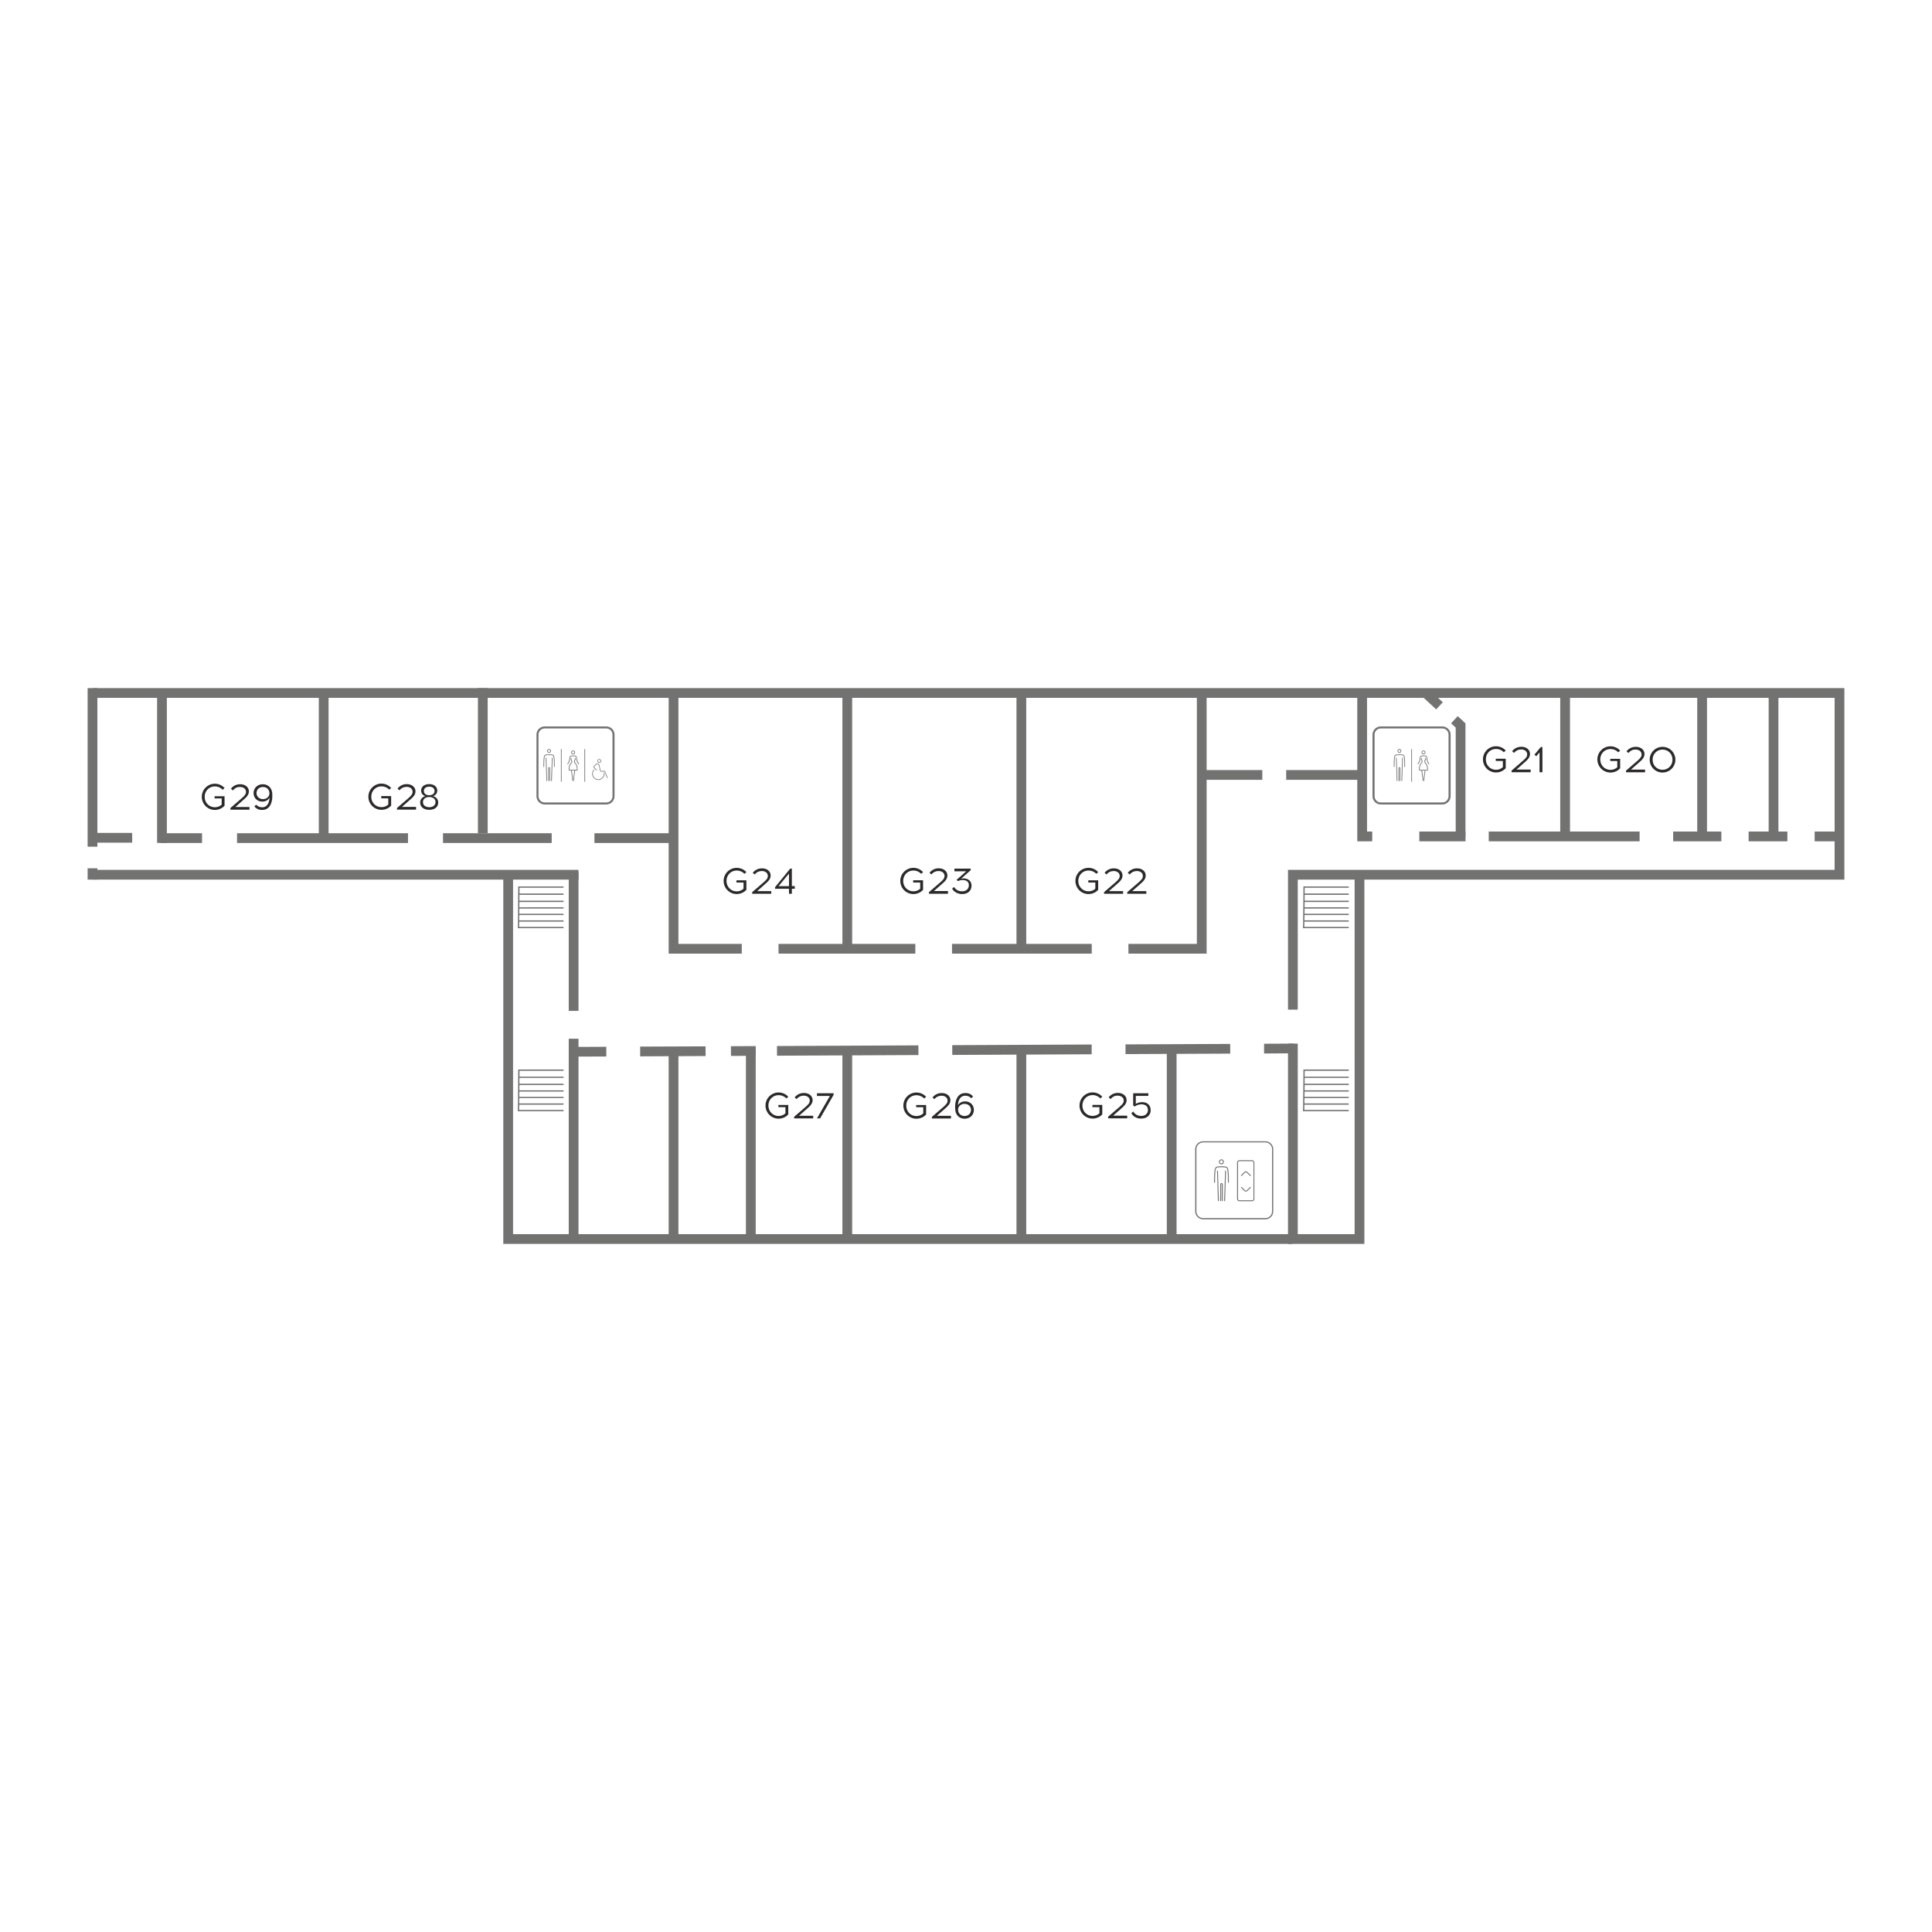 <?xml version="1.0" encoding="UTF-8"?>
<!DOCTYPE svg PUBLIC "-//W3C//DTD SVG 1.1//EN" "http://www.w3.org/Graphics/SVG/1.1/DTD/svg11.dtd">
<!-- Creator: CorelDRAW X6 -->
<svg xmlns="http://www.w3.org/2000/svg" xml:space="preserve" width="297mm" height="297mm" version="1.1" style="shape-rendering:geometricPrecision; text-rendering:geometricPrecision; image-rendering:optimizeQuality; fill-rule:evenodd; clip-rule:evenodd"
viewBox="0 0 29700 29700"
 xmlns:xlink="http://www.w3.org/1999/xlink">
 <defs>
  <style type="text/css">
   <![CDATA[
    .fil0 {fill:none}
    .fil2 {fill:#727271}
    .fil3 {fill:#2B2A29;fill-rule:nonzero}
    .fil1 {fill:#727271;fill-rule:nonzero}
   ]]>
  </style>
 </defs>
 <g id="Слой_x0020_1">
  <g id="_1480193104">
   <path class="fil0" d="M1432 10653l26846 0 0 2794 -8403 0 0 2074m0 508l0 3018 1024 0 0 -5600"/>
   <polygon class="fil1" points="1432,10578 28278,10578 28353,10578 28353,10653 28353,13447 28353,13522 28278,13522 20974,13522 20974,19047 20974,19122 20899,19122 19875,19122 19800,19122 19800,19047 19800,16043 19950,16043 19950,18972 20824,18972 20824,13522 19950,13522 19950,15521 19800,15521 19800,13447 19800,13372 19875,13372 28203,13372 28203,10728 1432,10728 "/>
   <polyline class="fil0" points="19875,19047 7812,19047 7812,13413 "/>
   <polygon class="fil1" points="19875,19122 7812,19122 7737,19122 7737,19047 7737,13413 7887,13413 7887,18972 19875,18972 "/>
   <path class="fil0" d="M8818 19056l0 -3088m0 -428l0 -2144"/>
   <path class="fil1" d="M8743 19056l0 -3088 150 0 0 3088 -150 0zm0 -3516l0 -2144 150 0 0 2144 -150 0z"/>
   <line class="fil0" x1="10354" y1="19092" x2="10354" y2= "16135" />
   <polygon class="fil1" points="10279,19092 10279,16135 10429,16135 10429,19092 "/>
   <line class="fil0" x1="11542" y1="19047" x2="11542" y2= "16126" />
   <polygon class="fil1" points="11467,19047 11467,16126 11617,16126 11617,19047 "/>
   <line class="fil0" x1="13025" y1="19077" x2="13025" y2= "16118" />
   <polygon class="fil1" points="12950,19077 12950,16118 13100,16118 13100,19077 "/>
   <line class="fil0" x1="15701" y1="19094" x2="15701" y2= "16084" />
   <polygon class="fil1" points="15626,19094 15626,16084 15776,16084 15776,19094 "/>
   <line class="fil0" x1="18372" y1="19073" x2="18372" y2= "16084" />
   <polygon class="fil1" points="17937,19073 17937,16084 18087,16084 18087,19073 "/>
   <path class="fil0" d="M1422 13447l0 -170m0 -385l0 -2239"/>
   <path class="fil1" d="M1347 13522l0 -174 150 0 0 174 -150 0zm0 -506l0 -2438 150 0 0 2438 -150 0z"/>
   <line class="fil0" x1="2490" y1="10649" x2="2490" y2= "12888" />
   <polygon class="fil1" points="2565,10649 2565,12959 2415,12958 2415,10649 "/>
   <path class="fil0" d="M2480 12884l626 0m538 0l2628 0m538 0l1671 0m657 0l1199 0"/>
   <path class="fil1" d="M2480 12809l626 0 0 150 -626 0 0 -150zm1164 0l2628 0 0 150 -2628 0 0 -150zm3166 0l1671 0 0 150 -1671 0 0 -150zm2328 0l1199 0 0 150 -1199 0 0 -150z"/>
   <path class="fil0" d="M10354 10653l0 3932 1049 0m565 0l2103 0m564 0l2148 0m564 0l1127 0 0 -3932"/>
   <path class="fil1" d="M10429 10653l0 3857 974 0 0 150 -1049 0 -75 0 0 -75 0 -3932 150 0zm1539 3857l2103 0 0 150 -2103 0 0 -150zm2667 0l2148 0 0 150 -2148 0 0 -150zm2712 0l1052 0 0 -3857 150 0 0 3932 0 75 -75 0 -1127 0 0 -150z"/>
   <path class="fil0" d="M18474 11913l931 0m367 0l1161 0"/>
   <path class="fil1" d="M18474 11838l931 0 0 150 -931 0 0 -150zm1298 0l1161 0 0 150 -1161 0 0 -150z"/>
   <path class="fil0" d="M20940 10653l0 2205 155 0m724 0l551 0m516 0l2319 0m516 0l741 0m419 0l596 0m419 0l401 0"/>
   <path class="fil1" d="M21015 10653l0 2130 80 0 0 150 -155 0 -75 0 0 -75 0 -2205 150 0zm804 2130l709 0 1 150 -710 0 0 -150zm1067 0l2319 0 0 150 -2319 0 0 -150zm2835 0l741 0 0 150 -741 0 0 -150zm1160 0l596 0 0 150 -596 0 0 -150zm1015 0l401 0 0 150 -401 0 0 -150z"/>
   <path class="fil0" d="M21430 10653l212 198m230 213l94 88 0 1715"/>
   <path class="fil1" d="M21967 10598l213 198 -102 109 -213 -197 102 -110zm442 411l95 88 24 23 0 32 0 1715 -150 0 0 -1682 -71 -66 102 -110z"/>
   <line class="fil0" x1="23723" y1="10682" x2="23723" y2= "12875" />
   <polygon class="fil1" points="24135,10682 24135,12875 23985,12875 23985,10682 "/>
   <polygon class="fil1" points="5051,10682 5051,12875 4901,12875 4901,10682 "/>
   <line class="fil0" x1="26166" y1="10653" x2="26166" y2= "12845" />
   <polygon class="fil1" points="26241,10653 26241,12845 26091,12845 26091,10653 "/>
   <line class="fil0" x1="27264" y1="10653" x2="27264" y2= "12850" />
   <polygon class="fil1" points="27339,10653 27339,12850 27189,12850 27189,10653 "/>
   <line class="fil0" x1="13025" y1="10653" x2="13025" y2= "14585" />
   <polygon class="fil1" points="13100,10653 13100,14585 12950,14585 12950,10653 "/>
   <line class="fil0" x1="15701" y1="10653" x2="15701" y2= "14607" />
   <polygon class="fil1" points="15776,10653 15776,14607 15626,14607 15626,10653 "/>
   <line class="fil0" x1="1422" y1="13447" x2="8851" y2= "13447" />
   <polygon class="fil1" points="1422,13372 8891,13372 8893,13522 1422,13522 "/>
   <path class="fil0" d="M8826 16169l495 -3m520 -2l1005 -5m391 -2l317 -1m390 -2l2174 -10m521 -2l2143 -10m520 -2l1610 -8m520 -2l452 -2"/>
   <path class="fil1" d="M8826 16094l494 -2 1 149 -494 2 -1 -149zm1015 -5l1005 -4 1 149 -1006 5 0 -150zm1395 -6l381 -2 0 150 -380 1 -1 -149zm708 -3l2174 -10 1 149 -2174 10 -1 -149zm2694 -13l2144 -10 0 150 -2143 10 -1 -150zm2664 -12l1609 -7 1 149 -1610 7 0 -149zm2130 -10l452 -2 0 149 -452 3 0 -150z"/>
   <line class="fil0" x1="2032" y1="12879" x2="1431" y2= "12879" />
   <polygon class="fil1" points="2032,12954 1431,12954 1431,12804 2032,12804 "/>
   <g>
    <path class="fil2" d="M8629 12019c-4,0 -6,-2 -6,-5l0 -495c0,-2 2,-5 6,-5 3,0 5,3 5,5l0 495c0,3 -2,5 -5,5z"/>
    <path class="fil2" d="M8405 12007c-3,0 -5,-2 -5,-5 -1,-13 -11,-321 -11,-350 0,-3 2,-6 5,-6 3,0 6,3 6,6 0,29 11,346 11,350 0,3 -3,5 -6,5 0,0 0,0 0,0z"/>
    <path class="fil2" d="M8451 12007c-3,0 -5,-2 -5,-5l0 -192c0,-5 -3,-5 -4,-5 -2,0 -4,1 -4,5l0 192c0,3 -3,5 -6,5 -3,0 -5,-2 -5,-5l0 -192c0,-9 6,-16 15,-16 9,0 15,7 15,16l0 192c0,3 -3,5 -6,5z"/>
    <path class="fil2" d="M8478 12007c0,0 0,0 0,0 -3,0 -6,-2 -6,-5 1,-4 12,-321 12,-350 0,-3 2,-6 5,-6 3,0 6,3 6,6 0,29 -11,337 -11,350 0,3 -3,5 -6,5z"/>
    <path class="fil2" d="M8523 11791c-3,0 -6,-2 -6,-5 0,-131 -6,-161 -18,-172 -3,-3 -30,-7 -58,-7 -28,0 -54,4 -58,7 -12,11 -18,41 -18,172 0,3 -2,5 -6,5 -3,0 -5,-2 -5,-5 0,-137 6,-166 21,-180 9,-8 48,-10 66,-10 18,0 58,2 66,10 15,14 21,43 21,180 0,3 -2,5 -5,5z"/>
    <path class="fil2" d="M8441 11563c-11,0 -19,-9 -19,-19 0,-10 8,-18 19,-19 10,1 18,9 18,19 0,10 -8,19 -18,19zm0 -49c0,0 0,0 0,0 0,0 0,0 -1,0 0,0 0,0 0,0 -16,0 -29,14 -29,30 0,16 13,30 29,30 0,0 0,0 0,0l1 0c0,0 0,0 0,0 16,0 29,-14 29,-30 0,-16 -13,-30 -29,-30z"/>
    <path class="fil2" d="M8900 11738c-24,-24 -27,-53 -30,-75 -2,-19 -4,-35 -17,-43 -12,-6 -23,-6 -36,-6 -2,0 -4,0 -6,0 0,0 0,0 0,0 0,0 0,0 0,0l0 0c-2,0 -4,0 -6,0 -13,0 -24,0 -36,6 -13,8 -15,24 -17,43 -2,22 -6,51 -30,75 -2,2 -2,6 0,8 1,1 3,2 4,2 1,0 3,-1 4,-2 27,-27 31,-59 33,-82 2,-19 4,-30 12,-34 9,-5 18,-5 30,-5 2,0 4,0 6,0l0 0c0,0 0,0 0,0l0 0c2,0 4,0 6,0 13,0 22,0 30,5 9,4 10,15 12,34 3,23 6,55 33,82 1,1 3,2 4,2 1,0 3,-1 4,-2 2,-2 2,-6 0,-8z"/>
    <path class="fil2" d="M8811 11586c-10,0 -19,-9 -19,-19 0,-11 9,-19 19,-19 10,0 19,8 19,19 0,10 -9,19 -19,19zm0 -49c0,0 0,0 0,0 0,0 0,0 0,0 0,0 0,0 0,0 -17,0 -30,13 -30,30 0,16 13,30 30,30 0,0 0,0 0,0l0 0c0,0 0,0 0,0 0,0 0,0 0,0 17,0 30,-14 30,-30 0,-17 -13,-30 -30,-30z"/>
    <path class="fil2" d="M8990 12019c-4,0 -6,-2 -6,-5l0 -495c0,-2 2,-5 6,-5 3,0 5,3 5,5l0 495c0,3 -2,5 -5,5z"/>
    <path class="fil2" d="M9212 11678c-11,0 -20,9 -20,20 0,11 9,20 20,20 11,0 20,-9 20,-20 0,-11 -9,-20 -20,-20zm0 50c-16,0 -29,-14 -29,-30 0,-16 13,-29 29,-29 16,0 30,13 30,29 0,16 -14,30 -30,30z"/>
    <path class="fil2" d="M9198 11990c-52,0 -95,-42 -95,-95 0,-23 9,-46 24,-63 2,-2 5,-2 7,0 2,1 2,4 1,6 -14,16 -22,36 -22,57 0,47 38,85 85,85 47,0 85,-38 85,-85 0,-4 -1,-9 -1,-14 -1,-2 1,-5 4,-5 2,-1 5,1 5,4 1,5 2,10 2,15 0,53 -43,95 -95,95z"/>
    <path class="fil2" d="M9336 11960c-2,0 -4,-1 -5,-3l-35 -91c-2,-5 -8,-8 -13,-7l-21 4c-9,2 -21,0 -28,-3 -6,-4 -13,-14 -14,-23l-12 -69c-1,-6 -7,-13 -12,-16l-11 -4c-5,-3 -13,-1 -17,3l-31 33c-3,4 -3,10 0,13l38 38c2,2 2,5 0,7 -2,2 -5,2 -7,0l-38 -38c-7,-7 -7,-19 0,-26l31 -34c7,-7 19,-9 28,-5l11 5c8,3 16,13 17,22l12 69c1,6 6,14 10,16 5,3 15,4 21,3l21 -5c10,-1 20,4 24,14l35 90c1,3 0,6 -3,7 0,0 -1,0 -1,0z"/>
    <path class="fil2" d="M8844 11725c-1,-1 -2,-2 -2,-3 -10,-11 -7,-21 1,-35 7,-14 9,-21 1,-33 -2,-3 -5,-4 -8,-2 -2,2 -3,5 -1,8 4,7 5,9 -2,21 -6,10 -16,29 0,49 1,1 2,1 3,2 12,15 33,40 32,102l-114 0c-2,-62 19,-87 31,-102 1,-1 2,-1 3,-2 16,-20 6,-39 0,-49 -7,-12 -6,-14 -2,-21 2,-3 1,-6 -1,-8 -3,-2 -7,-1 -8,2 -8,12 -6,19 1,33 8,14 11,24 1,35 -1,1 -1,2 -2,3 -13,15 -38,44 -34,115 0,3 2,5 5,5l31 0c3,21 18,119 18,155 0,3 2,6 5,6 4,0 6,-3 6,-6 0,-36 -14,-130 -18,-155l40 0c-4,25 -18,119 -18,155 0,3 3,6 6,6 3,0 5,-3 5,-6 0,-36 15,-134 19,-155l31 0c3,0 5,-2 5,-5 4,-71 -21,-100 -34,-115z"/>
    <path class="fil1" d="M8374 11167l946 0c35,0 67,14 90,37 23,23 37,55 37,90l0 946c0,35 -14,67 -37,90 -23,23 -55,37 -90,37l-946 0c-35,0 -67,-14 -90,-37l0 0c-23,-23 -37,-55 -37,-90l0 -946c0,-35 14,-67 37,-90l0 0c23,-23 55,-37 90,-37zm946 31l-946 0c-26,0 -50,11 -68,28l0 0c-17,17 -28,41 -28,68l0 946c0,26 11,50 28,68l0 0c18,17 42,28 68,28l946 0c27,0 51,-11 68,-28 17,-18 28,-42 28,-68l0 -946c0,-27 -11,-51 -28,-68 -17,-17 -41,-28 -68,-28z"/>
   </g>
   <g>
    <g>
     <path class="fil2" d="M21700 12019c-3,0 -5,-2 -5,-5l0 -495c0,-2 2,-5 5,-5 3,0 6,3 6,5l0 495c0,3 -3,5 -6,5z"/>
     <path class="fil2" d="M21477 12007c-3,0 -6,-2 -6,-5 0,-13 -11,-321 -11,-350 0,-3 3,-6 6,-6 3,0 5,3 5,6 0,29 11,346 11,350 0,3 -2,5 -5,5 0,0 0,0 0,0z"/>
     <path class="fil2" d="M21523 12007c-3,0 -6,-2 -6,-5l0 -192c0,-5 -3,-5 -4,-5 -1,0 -4,1 -4,5l0 192c0,3 -2,5 -5,5 -3,0 -6,-2 -6,-5l0 -192c0,-9 6,-16 15,-16 9,0 15,7 15,16l0 192c0,3 -2,5 -5,5z"/>
     <path class="fil2" d="M21550 12007c0,0 0,0 0,0 -4,0 -6,-2 -6,-5 0,-4 11,-321 11,-350 0,-3 3,-6 6,-6 3,0 5,3 5,6 0,29 -10,337 -11,350 0,3 -2,5 -5,5z"/>
     <path class="fil2" d="M21595 11791c-3,0 -6,-2 -6,-5 0,-131 -6,-161 -18,-172 -4,-3 -30,-7 -58,-7 -28,0 -55,4 -58,7 -12,11 -18,41 -18,172 0,3 -3,5 -6,5 -3,0 -5,-2 -5,-5 0,-137 6,-166 21,-180 8,-8 48,-10 66,-10 18,0 57,2 66,10 15,14 21,43 21,180 0,3 -2,5 -5,5z"/>
     <path class="fil2" d="M21512 11563c-10,0 -18,-9 -18,-19 0,-10 8,-18 18,-19 10,1 19,9 19,19 0,10 -9,19 -19,19zm0 -49c0,0 0,0 0,0 0,0 0,0 0,0 0,0 0,0 0,0 -16,0 -29,14 -29,30 0,16 13,30 29,30 0,0 0,0 0,0l0 0c0,0 0,0 0,0 17,0 30,-14 30,-30 0,-16 -13,-30 -30,-30z"/>
     <path class="fil2" d="M21972 11738c-25,-24 -28,-53 -30,-75 -2,-19 -4,-35 -18,-43 -11,-6 -22,-6 -35,-6 -2,0 -4,0 -6,0 0,0 0,0 0,0 0,0 0,0 0,0l0 0c-2,0 -4,0 -6,0 -13,0 -25,0 -36,6 -14,8 -15,24 -17,43 -3,22 -6,51 -30,75 -2,2 -2,6 0,8 1,1 2,2 4,2 1,0 3,-1 4,-2 27,-27 30,-59 33,-82 2,-19 3,-30 11,-34 9,-5 18,-5 31,-5 2,0 4,0 6,0l0 0c0,0 0,0 0,0l0 0c2,0 4,0 6,0 12,0 21,0 30,5 8,4 10,15 12,34 2,23 6,55 33,82 1,1 2,2 4,2 1,0 3,-1 4,-2 2,-2 2,-6 0,-8z"/>
     <path class="fil2" d="M21883 11586c-11,0 -19,-9 -19,-19 0,-11 8,-19 19,-19 10,0 19,8 19,19 0,10 -9,19 -19,19zm0 -49c0,0 0,0 0,0 0,0 0,0 0,0 0,0 0,0 0,0 -17,0 -30,13 -30,30 0,16 13,30 30,30 0,0 0,0 0,0l0 0c0,0 0,0 0,0 0,0 0,0 0,0 16,0 30,-14 30,-30 0,-17 -14,-30 -30,-30z"/>
     <path class="fil2" d="M21916 11725c-1,-1 -2,-2 -2,-3 -10,-11 -8,-21 0,-35 8,-14 9,-21 2,-33 -2,-3 -5,-4 -8,-2 -3,2 -3,5 -2,8 5,7 5,9 -2,21 -5,10 -15,29 1,49 1,1 1,1 2,2 13,15 34,40 32,102l-114 0c-2,-62 19,-87 32,-102 1,-1 2,-1 2,-2 17,-20 6,-39 1,-49 -7,-12 -6,-14 -2,-21 2,-3 1,-6 -2,-8 -2,-2 -6,-1 -7,2 -8,12 -7,19 1,33 8,14 10,24 1,35 -1,1 -2,2 -2,3 -14,15 -38,44 -35,115 0,3 3,5 6,5l30 0c4,21 19,119 19,155 0,3 2,6 5,6 3,0 6,-3 6,-6 0,-36 -14,-130 -18,-155l40 0c-4,25 -18,119 -18,155 0,3 2,6 5,6 4,0 6,-3 6,-6 0,-36 15,-134 18,-155l32 0c2,0 5,-2 5,-5 4,-71 -21,-100 -34,-115z"/>
    </g>
    <path class="fil1" d="M21226 11167l947 0c35,0 66,14 89,37 23,23 38,55 38,90l0 946c0,35 -15,67 -38,90 -23,23 -54,37 -89,37l-947 0c-35,0 -66,-14 -89,-37l0 0c-23,-23 -38,-55 -38,-90l0 -946c0,-35 15,-67 38,-90l0 0c23,-23 54,-37 89,-37zm947 31l-947 0c-26,0 -50,11 -67,28l0 0c-18,17 -28,41 -28,68l0 946c0,26 10,50 28,68l0 0c17,17 41,28 67,28l947 0c26,0 50,-11 67,-28 18,-18 28,-42 28,-68l0 -946c0,-27 -10,-51 -28,-68 -17,-17 -41,-28 -67,-28z"/>
   </g>
   <polygon class="fil1" points="7347,12809 7347,10578 7497,10578 7497,12809 "/>
   <path class="fil3" d="M5864 12046c-111,0 -201,91 -201,202 0,112 90,201 201,201 59,0 112,-24 149,-64l0 -147 -152 0 0 35 108 0 0 95c-28,26 -64,40 -105,40 -88,0 -157,-68 -157,-160 0,-91 69,-160 157,-160 47,0 90,19 120,51l29 -26c-37,-41 -90,-67 -149,-67zm532 400l0 -42 -217 0 109 -96c68,-56 99,-92 99,-144 0,-61 -54,-109 -130,-110l-6 0c-54,0 -104,24 -140,69l29 26c30,-36 67,-53 108,-53l5 0c47,0 90,28 90,75 0,36 -20,59 -66,100l-174 150 0 25 293 0zm262 -207c35,-12 64,-39 64,-87 0,-57 -49,-97 -120,-98l-5 0c-73,0 -123,40 -123,98 0,48 29,75 64,87 -46,13 -79,48 -79,98 0,68 55,112 139,112l3 0c82,0 136,-44 136,-112 0,-50 -33,-85 -79,-98zm-142 -80c0,-46 39,-66 82,-66 43,0 82,20 82,66 0,47 -39,66 -82,66 -43,0 -82,-19 -82,-66zm82 250c-56,0 -96,-29 -96,-79 0,-63 62,-78 96,-78 58,1 97,29 97,78 0,50 -41,79 -97,79z"/>
   <path class="fil3" d="M3303 12048c-111,0 -201,90 -201,201 0,112 90,202 201,202 59,0 112,-25 149,-65l0 -146 -153 0 0 34 109 0 0 96c-28,25 -65,40 -105,40 -88,0 -157,-69 -157,-161 0,-91 69,-160 157,-160 47,0 90,19 120,52l29 -27c-37,-41 -90,-66 -149,-66zm532 399l0 -41 -217 0 109 -97c67,-56 99,-92 99,-144 0,-61 -54,-109 -130,-109l-7 0c-53,0 -103,23 -139,68l29 27c30,-37 67,-54 108,-54l5 1c47,0 90,27 90,75 0,35 -20,59 -67,99l-173 150 0 25 293 0zm197 4c110,0 154,-104 154,-208l0 -33c0,-86 -57,-154 -146,-154 -87,0 -142,64 -142,135 0,79 59,132 135,132 53,0 92,-26 111,-62 -4,71 -31,149 -112,149l-4 0c-37,0 -64,-13 -90,-39l-28 26c26,31 62,54 118,54l4 0zm11 -166c-58,0 -100,-41 -100,-94 0,-53 42,-93 100,-93 64,0 99,45 99,98 0,48 -41,89 -99,89z"/>
   <path class="fil3" d="M11969 16794c-111,0 -201,90 -201,201 0,112 90,202 201,202 59,0 112,-25 149,-65l0 -146 -152 0 0 34 108 0 0 95c-28,26 -64,41 -105,41 -87,0 -157,-69 -157,-161 0,-91 70,-160 157,-160 47,0 90,19 120,51l29 -26c-37,-41 -90,-66 -149,-66zm532 399l0 -41 -217 0 109 -97c68,-56 99,-92 99,-144 0,-61 -54,-109 -130,-109l-6 0c-54,0 -104,23 -140,68l29 26c30,-36 67,-53 108,-53l5 0c47,0 90,28 90,75 0,36 -20,60 -66,100l-174 150 0 25 293 0zm314 -363l0 -24 -256 0 0 41 199 0 -199 346 48 0 208 -363z"/>
   <path class="fil3" d="M14088 16795c-112,0 -201,90 -201,201 0,112 89,202 201,202 59,0 112,-25 149,-65l0 -146 -153 0 0 34 109 0 0 95c-28,26 -65,41 -105,41 -88,0 -157,-69 -157,-161 0,-91 69,-160 157,-160 47,0 89,19 120,51l29 -26c-37,-41 -90,-66 -149,-66zm531 399l0 -41 -217 0 110 -97c67,-56 98,-92 98,-144 0,-61 -53,-109 -130,-109l-6 0c-53,0 -103,23 -139,68l29 26c29,-36 67,-53 107,-53l5 0c48,0 91,28 91,75 0,36 -21,60 -67,100l-174 150 0 25 293 0zm219 -391c-111,0 -155,103 -155,207l1 34c0,87 56,154 145,154 88,0 142,-64 142,-135 0,-79 -59,-132 -135,-132 -52,0 -92,26 -110,61 3,-70 30,-148 112,-148l4 0c37,0 63,13 89,39l28 -26c-25,-32 -61,-54 -117,-54l-4 0zm-11 166c59,0 100,40 100,94 0,53 -41,93 -100,93 -63,0 -99,-46 -99,-99 0,-48 41,-88 99,-88z"/>
   <path class="fil3" d="M16796 16793c-111,0 -201,91 -201,202 0,112 90,201 201,201 59,0 112,-25 149,-65l0 -146 -152 0 0 35 108 0 0 95c-28,25 -64,40 -105,40 -87,0 -157,-68 -157,-160 0,-92 70,-161 157,-161 47,0 90,20 120,52l29 -27c-37,-40 -90,-66 -149,-66zm532 399l0 -41 -217 0 110 -96c67,-56 98,-92 98,-144 0,-61 -54,-109 -130,-110l-6 0c-54,0 -104,23 -140,68l29 27c30,-37 67,-54 108,-54l5 1c47,0 90,28 90,75 0,36 -20,59 -66,99l-174 150 0 25 293 0zm325 -345l0 -41 -233 0 0 188 23 17c20,-17 61,-35 102,-35 65,0 102,32 102,89 0,55 -44,89 -100,90l-2 0c-57,0 -95,-23 -125,-68l-28 27c28,49 79,82 151,82l5 0c90,-1 141,-60 141,-128 0,-74 -47,-125 -129,-125 -43,0 -79,12 -100,27l0 -123 193 0z"/>
   <path class="fil3" d="M11325 13341c-111,0 -201,90 -201,201 0,112 90,202 201,202 59,0 112,-25 149,-65l0 -146 -153 0 0 34 109 0 0 95c-28,26 -65,41 -105,41 -88,0 -157,-69 -157,-161 0,-91 69,-160 157,-160 47,0 89,19 120,51l29 -26c-37,-41 -90,-66 -149,-66zm531 399l0 -41 -216 0 109 -97c67,-56 98,-92 98,-144 0,-61 -53,-109 -129,-109l-7 0c-53,0 -103,23 -139,68l29 26c30,-36 67,-53 108,-53l5 0c47,0 90,28 90,75 0,36 -20,60 -67,100l-174 150 0 25 293 0zm317 -77l45 0 0 -41 -45 0 0 -269 -25 0 -233 285 0 25 214 0 0 77 44 0 0 -77zm-44 -234l0 193 -160 0 160 -193z"/>
   <path class="fil3" d="M14041 13341c-111,0 -201,90 -201,201 0,112 90,202 201,202 60,0 113,-25 149,-65l0 -147 -152 0 0 35 108 0 0 95c-27,26 -64,40 -105,40 -87,0 -157,-68 -157,-160 0,-91 70,-160 157,-160 48,0 90,19 120,51l29 -26c-36,-41 -89,-66 -149,-66zm532 399l0 -42 -217 0 110 -96c67,-56 98,-92 98,-144 0,-61 -54,-109 -130,-110l-6 0c-54,0 -103,24 -139,69l28 26c30,-36 67,-53 108,-53l5 0c48,0 90,28 90,75 0,36 -20,60 -66,100l-174 150 0 25 293 0zm349 -363l0 -24 -250 0 0 41 182 0 -150 133 24 17c17,-8 39,-16 65,-16 71,0 101,32 101,80 0,57 -42,93 -100,94l-3 0c-56,0 -96,-22 -125,-67l-29 26c28,49 81,82 153,83l5 0c89,-2 140,-56 140,-130 0,-60 -39,-106 -115,-111 -19,0 -33,1 -45,5l147 -131z"/>
   <path class="fil3" d="M16733 13341c-111,0 -201,90 -201,201 0,112 90,202 201,202 60,0 113,-25 149,-65l0 -146 -152 0 0 34 108 0 0 95c-27,26 -64,40 -105,40 -87,0 -157,-68 -157,-160 0,-91 70,-160 157,-160 48,0 90,19 121,51l28 -26c-36,-41 -89,-66 -149,-66zm532 399l0 -41 -217 0 110 -97c67,-56 98,-92 98,-144 0,-61 -54,-109 -130,-109l-6 0c-54,0 -103,23 -139,68l28 26c30,-36 68,-53 108,-53l5 0c48,0 91,28 91,75 0,36 -21,60 -67,100l-174 150 0 25 293 0zm357 0l0 -41 -217 0 110 -97c67,-56 98,-92 98,-144 0,-61 -54,-109 -130,-109l-6 0c-54,0 -104,23 -140,68l29 26c30,-36 67,-53 108,-53l5 0c47,0 90,28 90,75 0,36 -20,60 -66,100l-174 150 0 25 293 0z"/>
   <path class="fil3" d="M22998 11472c-111,0 -201,90 -201,201 0,112 90,202 201,202 59,0 112,-25 149,-65l0 -146 -153 0 0 34 109 0 0 95c-28,26 -65,41 -105,41 -88,0 -157,-69 -157,-161 0,-91 69,-160 157,-160 47,0 90,19 120,51l29 -26c-37,-41 -90,-66 -149,-66zm532 399l0 -41 -217 0 109 -97c67,-56 98,-92 98,-144 0,-61 -53,-109 -129,-109l-7 0c-53,0 -103,23 -139,68l29 26c30,-36 67,-53 108,-53l5 0c47,0 90,28 90,75 0,36 -20,60 -67,100l-173 150 0 25 293 0zm181 0l0 -387 -25 0 -98 118 29 23 50 -60 0 306 44 0z"/>
   <path class="fil3" d="M24757 11473c-111,0 -201,90 -201,201 0,112 90,202 201,202 60,0 113,-25 149,-65l0 -146 -152 0 0 34 108 0 0 96c-27,25 -64,40 -105,40 -87,0 -157,-69 -157,-161 0,-91 70,-160 157,-160 48,0 90,19 120,51l29 -26c-36,-41 -89,-66 -149,-66zm532 399l0 -41 -217 0 110 -97c67,-56 98,-92 98,-144 0,-61 -54,-109 -130,-109l-6 0c-54,0 -103,23 -140,68l29 27c30,-37 67,-54 108,-54l5 1c48,0 90,27 90,75 0,35 -20,59 -66,99l-174 150 0 25 293 0zm268 -391c-109,0 -197,88 -197,197 0,110 88,198 197,198 110,0 198,-88 198,-198 0,-109 -88,-197 -198,-197zm1 42c85,0 153,66 153,155 0,89 -68,156 -153,156 -86,0 -153,-67 -153,-156 0,-89 67,-155 153,-155z"/>
   <path class="fil1" d="M20030 14269c2,-33 3,-90 3,-156 3,-188 4,-458 4,-476l0 -10 10 0 687 0 0 20 -677 0c0,16 0,48 -1,89l678 0 0 20 -678 0c0,27 0,58 0,90l678 0 0 20 -678 0c-1,26 -1,53 -1,81l679 0 0 20 -679 0c-1,27 -1,54 -1,80l680 0 0 20 -680 0c-1,16 -1,31 -1,46l0 35 681 0 0 20 -682 0c0,31 -1,59 -1,81l683 0 0 20 -684 0 0 0 -20 0z"/>
   <path class="fil1" d="M7960 14269c1,-33 2,-90 3,-156 2,-188 3,-458 3,-476l0 -10 10 0 687 0 0 20 -677 0c0,16 0,48 0,89l677 0 0 20 -678 0c0,27 0,58 0,90l678 0 0 20 -678 0c0,26 -1,53 -1,81l679 0 0 20 -679 0c0,27 -1,54 -1,80l680 0 0 20 -680 0c0,16 -1,31 -1,46l0 35 681 0 0 20 -681 0c-1,31 -2,59 -2,81l683 0 0 20 -684 0 0 0 -19 0z"/>
   <path class="fil1" d="M20030 17083c2,-33 3,-89 3,-156 3,-188 4,-458 4,-476l0 -10 10 0 687 0 0 20 -677 0c0,16 0,48 -1,90l678 0 0 19 -678 0c0,28 0,58 0,90l678 0 0 20 -678 0c-1,26 -1,53 -1,81l679 0 0 20 -679 0c-1,27 -1,54 -1,81l680 0 0 19 -680 0c-1,16 -1,31 -1,46l0 35 681 0 0 20 -682 0c0,31 -1,59 -1,81l683 0 0 20 -684 0 0 0 -20 0z"/>
   <path class="fil1" d="M7960 17083c1,-33 2,-89 3,-156 2,-188 3,-458 3,-476l0 -10 10 0 687 0 0 20 -677 0c0,16 0,48 0,90l677 0 0 19 -678 0c0,28 0,58 0,90l678 0 0 20 -678 0c0,26 -1,53 -1,81l679 0 0 20 -679 0c0,27 -1,54 -1,81l680 0 0 19 -680 0c0,16 -1,31 -1,46l0 35 681 0 0 20 -681 0c-1,31 -2,59 -2,81l683 0 0 20 -684 0 0 0 -19 0z"/>
   <g>
    <path class="fil2" d="M18716 17994c-4,0 -7,3 -7,7 0,38 13,440 14,457 0,4 3,7 7,7 0,0 0,0 1,0 4,0 7,-3 7,-7 -1,-4 -15,-419 -15,-457 0,-4 -3,-7 -7,-7z"/>
    <path class="fil2" d="M18778 18187c-11,0 -20,9 -20,21l0 250c0,4 4,7 8,7 4,0 7,-3 7,-7l0 -250c0,-6 3,-6 5,-6 1,0 5,0 5,6l0 250c0,4 3,7 7,7 4,0 8,-3 8,-7l0 -250c0,-12 -8,-21 -20,-21z"/>
    <path class="fil2" d="M18840 17994c-4,0 -7,3 -7,7 0,38 -15,453 -15,457 0,4 3,7 7,7 0,0 0,0 1,0 3,0 7,-3 7,-7 0,-17 14,-419 14,-457 0,-4 -3,-7 -7,-7z"/>
    <path class="fil2" d="M18863 17941c-10,-10 -62,-13 -86,-13 -23,0 -75,3 -85,13 -20,19 -29,56 -29,235 0,4 4,7 8,7 4,0 7,-3 7,-7 0,-171 8,-209 24,-224 4,-4 39,-9 75,-9 37,0 72,5 76,9 16,15 24,53 24,224 0,4 3,7 7,7 4,0 7,-3 7,-7 0,-179 -8,-216 -28,-235z"/>
    <path class="fil2" d="M18777 17836c13,0 24,11 24,25 0,13 -11,24 -24,24 -14,0 -25,-11 -25,-24 0,-14 11,-25 25,-25zm0 64c0,0 0,0 0,0 0,0 0,0 0,0 0,0 0,0 0,0 0,0 0,0 0,0 21,-1 38,-18 38,-39 0,-22 -17,-39 -38,-39 0,0 0,0 0,0 0,0 0,0 0,0 0,0 0,0 0,0 0,0 0,0 0,0 -22,0 -39,17 -39,39 0,21 17,38 39,39z"/>
    <path class="fil2" d="M19177 18017c-6,-6 -15,-10 -24,-10 -10,0 -18,4 -25,10l-49 49c-3,3 -3,8 0,11 3,2 7,2 10,0l49 -50c4,-3 9,-5 15,-5 5,0 10,2 14,5l49 50c1,1 3,2 5,2 2,0 4,-1 5,-2 3,-3 3,-8 0,-11l-49 -49z"/>
    <path class="fil2" d="M19216 18248l-49 49c-4,4 -9,6 -14,6 -6,0 -11,-2 -15,-6l-49 -49c-3,-3 -7,-3 -10,0 -3,3 -3,8 0,10l49 50c7,6 15,10 25,10 9,0 18,-4 24,-10l49 -50c3,-2 3,-7 0,-10 -3,-3 -7,-3 -10,0z"/>
    <path class="fil2" d="M19269 18431c0,11 -9,20 -20,20l-197 0c-11,0 -20,-9 -20,-20l0 -561c0,-11 9,-20 20,-20l197 0c11,0 20,9 20,20l0 561zm-20 -596l-197 0c-19,0 -35,16 -35,35l0 561c0,19 16,35 35,35l197 0c19,0 34,-16 34,-35l0 -561c0,-19 -15,-35 -34,-35z"/>
    <path class="fil1" d="M18495 17544l957 0c33,0 64,14 86,36l0 0c22,22 35,52 35,85l0 957c0,34 -13,64 -35,86 -22,22 -53,36 -86,36l-957 0c-33,0 -64,-14 -86,-36 -22,-22 -36,-52 -36,-86l0 -957c0,-33 14,-63 36,-85l0 0c22,-22 53,-36 86,-36zm957 18l-957 0c-28,0 -54,12 -73,31l0 0c-19,18 -30,44 -30,72l0 957c0,29 11,54 30,73 19,19 45,30 73,30l957 0c28,0 54,-11 73,-30 18,-19 30,-44 30,-73l0 -957c0,-28 -12,-54 -30,-72l0 0c-19,-19 -45,-31 -73,-31z"/>
   </g>
  </g>
 </g>
</svg>
